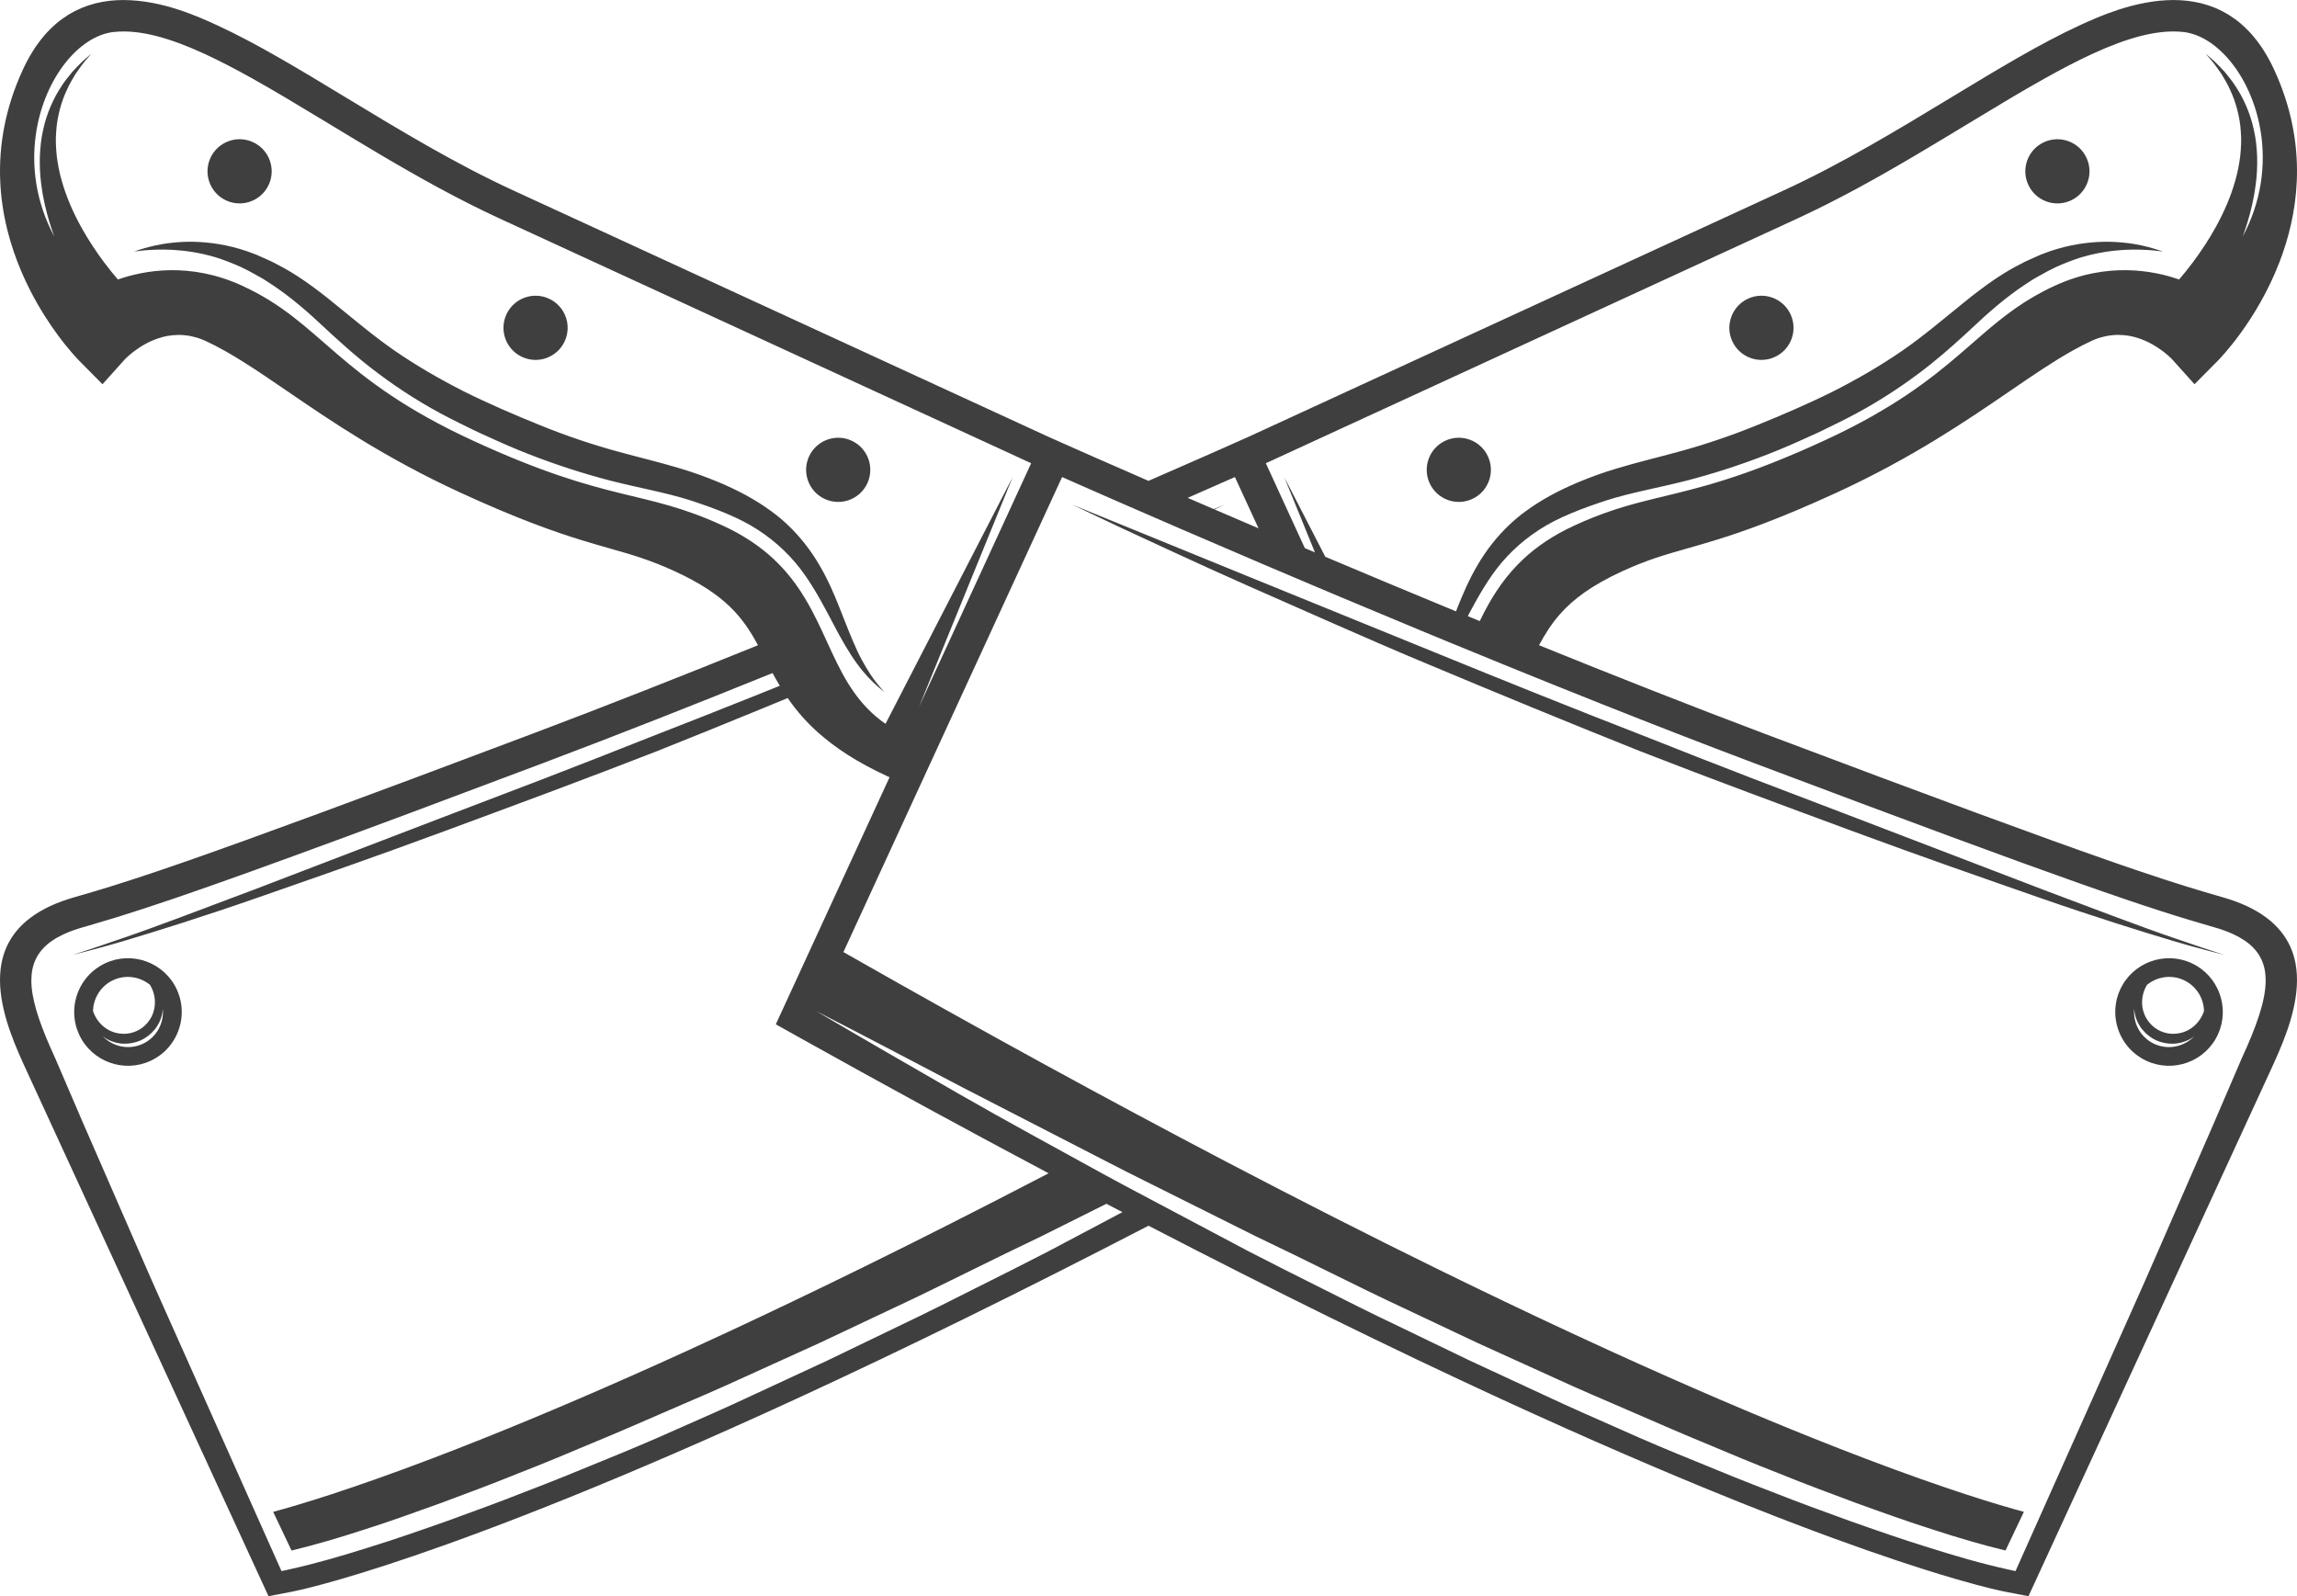 <svg version="1.1" id="图层_1" x="0px" y="0px" width="248.555px" height="172.717px" viewBox="0 0 248.555 172.717" enable-background="new 0 0 248.555 172.717" xml:space="preserve" xmlns="http://www.w3.org/2000/svg" xmlns:xlink="http://www.w3.org/1999/xlink" xmlns:xml="http://www.w3.org/XML/1998/namespace">
  <path fill="#3F3F3F" d="M229.421,107.07c-0.503,1.093-0.638,2.264-0.456,3.371c0.303,1.844,1.486,3.512,3.309,4.351
	c2.916,1.343,6.38,0.062,7.722-2.853c1.342-2.915,0.062-6.38-2.854-7.722C234.227,102.874,230.763,104.154,229.421,107.07z
	 M233.119,112.956c-1.505-0.693-2.325-2.244-2.179-3.805c0.016,0.217,0.034,0.435,0.09,0.656c0.045,0.144,0.065,0.273,0.134,0.434
	c0.054,0.128,0.079,0.232,0.161,0.385c0.143,0.295,0.301,0.552,0.504,0.789c0.394,0.479,0.901,0.877,1.471,1.149
	c0.577,0.257,1.211,0.383,1.831,0.371c0.617-0.001,1.233-0.186,1.729-0.432c0.209-0.103,0.389-0.232,0.566-0.362
	C236.334,113.264,234.623,113.648,233.119,112.956z M238.492,109.393c-0.059,0.179-0.132,0.362-0.225,0.545
	c-0.252,0.505-0.677,1.007-1.216,1.364c-0.18,0.119-0.373,0.222-0.576,0.304c-0.441,0.188-0.885,0.254-1.353,0.259
	c-0.464-0.002-0.933-0.109-1.359-0.307c-0.428-0.193-0.814-0.481-1.117-0.832c-0.153-0.172-0.288-0.372-0.393-0.545
	c-0.057-0.074-0.113-0.224-0.169-0.334c-0.044-0.076-0.077-0.205-0.117-0.305c-0.217-0.643-0.218-1.312-0.082-1.902
	c0.045-0.196,0.106-0.384,0.179-0.559c0.078-0.189,0.169-0.361,0.265-0.522c1.088-0.878,2.613-1.132,3.969-0.508
	c0.677,0.312,1.216,0.798,1.59,1.381c0.187,0.291,0.333,0.607,0.435,0.937C238.424,108.7,238.482,109.044,238.492,109.393z
	 M227.161,36.559c0.089-0.029,0.176-0.048,0.264-0.073c0.185-0.051,0.368-0.098,0.549-0.133c0.099-0.019,0.197-0.033,0.295-0.047
	c0.169-0.024,0.336-0.043,0.5-0.054c0.095-0.006,0.19-0.013,0.283-0.015c0.103-0.002,0.203,0.003,0.304,0.005
	c0.347,0.009,0.687,0.037,1.011,0.094c0.03,0.005,0.062,0.007,0.092,0.013c0.348,0.065,0.678,0.16,0.995,0.267
	c0.072,0.024,0.143,0.049,0.213,0.075c0.304,0.112,0.597,0.235,0.867,0.371c0.029,0.014,0.055,0.03,0.083,0.045
	c0.252,0.13,0.486,0.265,0.704,0.403c0.048,0.031,0.098,0.061,0.145,0.091c0.221,0.144,0.424,0.288,0.603,0.425
	c0.035,0.027,0.067,0.053,0.101,0.08c0.156,0.123,0.298,0.24,0.415,0.343c0.017,0.015,0.038,0.032,0.054,0.046
	c0.125,0.111,0.223,0.206,0.295,0.276c0.017,0.017,0.034,0.034,0.048,0.048c0.044,0.045,0.087,0.091,0.09,0.094l2.393,2.665l0,0v0
	l0.843-0.851l1.678-1.694c0.305-0.308,4.228-4.35,6.659-10.637c2.002-5.177,2.991-11.876,0.113-19.263
	c-0.206-0.528-0.431-1.059-0.677-1.593c-0.33-0.717-0.683-1.367-1.055-1.963c-0.01-0.016-0.019-0.034-0.029-0.05
	c-0.364-0.58-0.748-1.1-1.146-1.573c-0.02-0.024-0.04-0.052-0.061-0.076c-0.392-0.459-0.799-0.865-1.217-1.23
	c-0.031-0.027-0.06-0.057-0.091-0.083c-0.413-0.353-0.839-0.66-1.273-0.931c-0.039-0.024-0.076-0.051-0.116-0.075
	c-0.429-0.261-0.868-0.48-1.312-0.669c-0.046-0.02-0.092-0.042-0.139-0.061c-0.44-0.179-0.886-0.323-1.335-0.44
	c-0.053-0.013-0.105-0.029-0.158-0.042c-0.446-0.109-0.894-0.188-1.344-0.243c-0.057-0.007-0.114-0.016-0.172-0.022
	c-0.446-0.049-0.892-0.072-1.338-0.075c-0.033,0-0.066-0.005-0.099-0.005c-0.026,0-0.052,0.004-0.079,0.004
	c-0.468,0.002-0.933,0.028-1.394,0.072c-0.053,0.006-0.107,0.009-0.16,0.015c-0.463,0.049-0.919,0.117-1.369,0.199
	c-0.049,0.009-0.098,0.017-0.146,0.026c-0.453,0.087-0.897,0.188-1.33,0.3c-0.04,0.01-0.081,0.02-0.122,0.031
	c-0.437,0.116-0.861,0.242-1.272,0.374c-0.033,0.01-0.066,0.02-0.099,0.031c-0.415,0.136-0.815,0.277-1.197,0.42
	c-0.022,0.009-0.045,0.017-0.067,0.025c-0.388,0.146-0.755,0.294-1.101,0.438c-0.013,0.006-0.026,0.01-0.039,0.016
	c-0.348,0.146-0.672,0.287-0.97,0.421c-0.01,0.004-0.02,0.009-0.03,0.013c-0.302,0.135-0.577,0.262-0.82,0.373
	c-1.059,0.488-2.146,1.031-3.259,1.618c-1.112,0.587-2.25,1.219-3.41,1.883c-2.32,1.329-4.73,2.789-7.209,4.29
	c-2.902,1.758-5.854,3.547-8.868,5.258c-3.014,1.711-6.092,3.347-9.247,4.799l-57.449,26.448l-0.358,0.165l-2.95,1.312
	c-0.107,0.048-3.069,1.363-7.977,3.5c-4.908-2.137-7.87-3.452-7.977-3.5l-2.949-1.312l-0.358-0.165L55.544,20.608
	c-6.31-2.905-12.311-6.541-18.115-10.058c-4.957-3.003-9.639-5.84-13.877-7.791c-0.244-0.112-0.52-0.239-0.824-0.375
	c-0.006-0.003-0.013-0.006-0.019-0.009c-0.299-0.134-0.624-0.276-0.973-0.422c-0.016-0.007-0.032-0.013-0.048-0.02
	c-0.344-0.144-0.709-0.29-1.094-0.436c-0.023-0.009-0.047-0.017-0.07-0.026c-0.382-0.143-0.781-0.285-1.196-0.42
	c-0.032-0.01-0.065-0.02-0.097-0.031c-0.411-0.133-0.836-0.259-1.274-0.374c-0.04-0.01-0.08-0.02-0.12-0.031
	c-0.435-0.112-0.88-0.214-1.335-0.301C16.456,0.308,16.41,0.3,16.363,0.292c-0.451-0.083-0.91-0.151-1.374-0.2
	c-0.053-0.006-0.106-0.01-0.159-0.015c-0.461-0.044-0.926-0.07-1.394-0.072C13.41,0.004,13.384,0,13.357,0
	c-0.033,0-0.066,0.005-0.099,0.005c-0.444,0.004-0.89,0.026-1.336,0.075c-0.059,0.007-0.117,0.015-0.176,0.023
	c-0.448,0.055-0.895,0.133-1.34,0.242c-0.054,0.013-0.108,0.029-0.162,0.043c-0.448,0.117-0.892,0.26-1.33,0.438
	C8.864,0.846,8.816,0.869,8.768,0.89C8.326,1.078,7.889,1.296,7.462,1.555C7.421,1.58,7.38,1.609,7.339,1.635
	C6.907,1.905,6.484,2.21,6.072,2.561C6.04,2.589,6.009,2.62,5.977,2.649C5.56,3.013,5.154,3.417,4.764,3.874
	C4.743,3.9,4.722,3.929,4.7,3.955C4.303,4.427,3.921,4.946,3.558,5.524C3.547,5.541,3.537,5.56,3.527,5.577
	C3.155,6.172,2.802,6.822,2.473,7.538c-3.937,8.551-2.556,16.279-0.12,21.943c0.305,0.708,0.626,1.383,0.955,2.024
	c0.988,1.923,2.049,3.533,2.959,4.766c1.214,1.644,2.158,2.616,2.302,2.761l2.52,2.545l2.393-2.665
	c0.003-0.003,0.047-0.049,0.088-0.091c0.015-0.015,0.033-0.033,0.051-0.051c0.071-0.07,0.169-0.164,0.293-0.275
	c0.016-0.014,0.037-0.031,0.054-0.046c0.118-0.103,0.26-0.221,0.417-0.344c0.033-0.026,0.063-0.051,0.098-0.077
	c0.18-0.137,0.384-0.282,0.606-0.427c0.045-0.029,0.094-0.059,0.141-0.088c0.22-0.138,0.456-0.276,0.71-0.406
	c0.027-0.014,0.051-0.029,0.079-0.043c0.271-0.135,0.565-0.259,0.869-0.371c0.07-0.026,0.14-0.05,0.212-0.074
	c0.318-0.107,0.648-0.201,0.996-0.267c0.03-0.006,0.062-0.007,0.091-0.013c0.325-0.057,0.664-0.085,1.012-0.094
	c0.101-0.002,0.201-0.008,0.304-0.005c0.093,0.002,0.188,0.008,0.283,0.015c0.165,0.011,0.332,0.029,0.501,0.054
	c0.098,0.014,0.195,0.028,0.294,0.047c0.18,0.034,0.364,0.081,0.548,0.132c0.089,0.025,0.176,0.045,0.266,0.073
	c0.274,0.088,0.551,0.191,0.832,0.321c2.749,1.266,5.582,3.203,8.862,5.445c4.695,3.21,10.539,7.205,18.705,10.965
	c3.069,1.413,5.608,2.473,7.77,3.299c2.162,0.826,3.947,1.42,5.508,1.898c1.04,0.319,1.982,0.587,2.868,0.84
	c1.233,0.351,2.337,0.666,3.468,1.047c0.565,0.19,1.137,0.398,1.735,0.634s1.222,0.503,1.892,0.811
	c5.526,2.544,7.381,5.029,8.985,7.995c-8.063,3.266-16.386,6.553-24.392,9.571c-19.1,7.2-30.037,11.212-37.086,13.675
	c-0.415,0.145-0.816,0.284-1.204,0.419c-0.777,0.269-1.504,0.518-2.188,0.749c-4.101,1.389-6.642,2.151-9.124,2.861
	c-0.928,0.266-1.778,0.575-2.527,0.92c-3.353,1.544-4.868,3.772-5.334,6.207c-0.078,0.406-0.126,0.818-0.149,1.233
	c-0.046,0.831,0.009,1.676,0.138,2.517c0.256,1.684,0.803,3.354,1.406,4.87c0.302,0.758,0.617,1.478,0.917,2.141
	c0.15,0.332,0.296,0.65,0.435,0.951l25.036,54.38l1.108,2.406l2.6-0.501c0.647-0.125,16.281-3.256,54.494-20.849
	c11.843-5.452,24.603-11.732,38.128-18.738c13.524,7.006,26.285,13.286,38.128,18.738c4.777,2.199,9.2,4.172,13.286,5.942
	c2.043,0.885,4.002,1.719,5.877,2.505c0.938,0.393,1.855,0.774,2.752,1.143c2.69,1.108,5.197,2.11,7.526,3.017
	c0.776,0.302,1.533,0.594,2.27,0.875c2.949,1.126,5.585,2.087,7.924,2.906c2.339,0.819,4.381,1.496,6.141,2.053
	c1.32,0.418,2.481,0.769,3.489,1.061c3.361,0.976,5.027,1.308,5.229,1.347l2.6,0.501l0,0l0,0l0.758-1.647l0.349-0.758l25.036-54.38
	c0.139-0.302,0.285-0.619,0.435-0.951c0.3-0.664,0.616-1.383,0.917-2.141c0.603-1.516,1.15-3.186,1.406-4.87
	c0.128-0.842,0.184-1.686,0.138-2.517c-0.023-0.415-0.072-0.827-0.149-1.233c-0.466-2.436-1.981-4.663-5.334-6.207
	c-0.749-0.345-1.599-0.654-2.527-0.92c-0.621-0.178-1.245-0.358-1.896-0.551c-0.651-0.193-1.33-0.398-2.059-0.625
	c-0.729-0.226-1.509-0.474-2.362-0.752c-0.951-0.309-2.001-0.659-3.167-1.056c-0.459-0.157-0.938-0.321-1.439-0.493
	c-0.511-0.176-1.036-0.358-1.593-0.553c-7.049-2.463-17.986-6.475-37.086-13.675c-8.006-3.018-16.329-6.305-24.392-9.571
	c0.644-1.191,1.333-2.305,2.28-3.375l0,0c1.411-1.596,3.399-3.098,6.706-4.62c0.67-0.308,1.294-0.574,1.892-0.811
	c0.598-0.237,1.17-0.444,1.735-0.634c1.13-0.381,2.234-0.696,3.468-1.047c0.887-0.253,1.828-0.521,2.868-0.84
	c1.561-0.478,3.346-1.072,5.508-1.898c2.162-0.826,4.701-1.886,7.77-3.299c8.167-3.76,14.01-7.755,18.705-10.965
	c2.46-1.682,4.669-3.192,6.779-4.376c0.704-0.395,1.396-0.753,2.084-1.07C226.609,36.75,226.886,36.647,227.161,36.559z
	 M242.575,114.519c-1.954,4.593-3.946,9.168-5.948,13.738c-2.007,4.568-3.967,9.158-6.016,13.707l-12.202,27.335l-0.313,0.703
	l-0.738-0.162c-3.005-0.661-5.837-1.496-8.695-2.4c-2.856-0.88-5.669-1.866-8.481-2.857c-2.8-1.018-5.604-2.031-8.37-3.131
	c-2.784-1.058-5.544-2.175-8.293-3.317c-1.38-0.557-2.756-1.124-4.127-1.705c-1.37-0.58-2.735-1.174-4.091-1.785
	c-1.362-0.6-2.724-1.198-4.083-1.804c-1.359-0.606-2.713-1.22-4.059-1.854l-8.095-3.754l-8.036-3.874
	c-2.687-1.274-5.34-2.617-7.997-3.95c-2.66-1.329-5.315-2.665-7.957-4.027l-7.878-4.178c-2.621-1.402-5.261-2.767-7.866-4.198
	c-2.605-1.43-5.213-2.855-7.814-4.291c-2.601-1.436-5.196-2.884-7.775-4.361c-5.148-2.97-10.301-5.927-15.419-8.945
	c5.29,2.709,10.544,5.481,15.803,8.239l15.841,8.149c2.635,1.365,5.305,2.664,7.956,3.999l7.965,3.977
	c2.678,1.279,5.343,2.583,8.004,3.896c2.662,1.31,5.32,2.628,8.011,3.877l8.047,3.799l8.101,3.677
	c1.347,0.621,2.702,1.222,4.06,1.815c1.359,0.593,2.721,1.177,4.082,1.764c2.721,1.177,5.432,2.373,8.173,3.499
	c2.727,1.159,5.465,2.292,8.225,3.367c2.745,1.116,5.52,2.145,8.294,3.178c2.782,1.005,5.568,2.008,8.382,2.899
	c2.562,0.835,5.179,1.609,7.748,2.228l1.986-4.185c-2.795-0.751-8.359-2.417-17.176-5.769c-1.763-0.67-3.657-1.408-5.684-2.219
	c-6.083-2.434-13.37-5.53-21.969-9.455c-1.433-0.654-2.902-1.331-4.409-2.033c-4.518-2.103-9.369-4.42-14.565-6.972
	c-6.927-3.403-14.468-7.223-22.652-11.51c-6.138-3.216-12.639-6.694-19.514-10.455c-6.876-3.762-14.127-7.807-21.766-12.157
	l23.663-51.399c0,0,8.817,3.923,21.757,9.437c1.725,0.735,3.524,1.499,5.385,2.285c0.93,0.393,1.876,0.792,2.836,1.196
	c2.88,1.212,5.888,2.468,8.986,3.751c1.033,0.428,2.075,0.858,3.126,1.291c2.102,0.866,4.239,1.74,6.398,2.618
	c3.24,1.317,6.532,2.642,9.838,3.956c5.511,2.19,11.063,4.35,16.482,6.392c34.682,13.075,42.745,15.754,49.865,17.792
	c0.769,0.22,1.448,0.466,2.044,0.741c0.923,0.425,1.646,0.918,2.191,1.483c0.363,0.377,0.646,0.786,0.856,1.23
	c0.315,0.665,0.466,1.408,0.473,2.234C245.183,108.228,244.185,111.021,242.575,114.519z M113.481,135.383
	c-2.642,1.362-5.298,2.699-7.957,4.027c-2.657,1.334-5.31,2.676-7.997,3.95l-8.036,3.874l-8.095,3.754
	c-1.346,0.634-2.7,1.248-4.059,1.854c-1.359,0.606-2.721,1.204-4.083,1.804c-1.356,0.612-2.721,1.205-4.091,1.785
	c-1.37,0.58-2.746,1.148-4.126,1.705c-2.749,1.142-5.509,2.258-8.293,3.317c-2.767,1.1-5.57,2.113-8.37,3.131
	c-2.812,0.99-5.625,1.977-8.48,2.857c-2.858,0.903-5.69,1.738-8.695,2.4l-0.738,0.162l-0.314-0.703l-12.202-27.335
	c-2.049-4.549-4.009-9.139-6.016-13.707c-2.002-4.571-3.994-9.146-5.948-13.738c-0.201-0.437-0.393-0.863-0.574-1.279
	c-1.269-2.907-2.032-5.287-2.014-7.213c0.007-0.826,0.158-1.568,0.473-2.234c0.21-0.443,0.494-0.853,0.856-1.23
	c0.544-0.565,1.267-1.058,2.19-1.483c0.596-0.274,1.275-0.521,2.044-0.741c0.223-0.064,0.446-0.128,0.671-0.193
	c0.9-0.261,1.828-0.537,2.833-0.847c0.251-0.077,0.507-0.157,0.769-0.239c1.57-0.491,3.343-1.07,5.488-1.799
	c0.358-0.121,0.725-0.247,1.104-0.377c4.167-1.433,9.679-3.41,17.577-6.327c0.718-0.265,1.456-0.538,2.214-0.819
	c1.516-0.562,3.115-1.156,4.802-1.785c4.217-1.573,8.986-3.362,14.406-5.405c8.156-3.075,16.609-6.413,24.775-9.722
	c0.245,0.455,0.506,0.915,0.784,1.378c-0.768,0.309-1.525,0.615-2.299,0.925c-3.823,1.529-7.712,3.066-11.61,4.581
	c-3.888,1.539-7.777,3.075-11.62,4.549c-3.847,1.469-7.634,2.914-11.298,4.313c-7.325,2.807-14.162,5.427-20.022,7.673
	c-5.873,2.207-10.756,4.078-14.222,5.255c-3.458,1.2-5.456,1.827-5.456,1.827s0.507-0.131,1.457-0.376
	c0.474-0.128,1.06-0.28,1.747-0.467c0.687-0.186,1.475-0.407,2.353-0.671c3.512-1.049,8.514-2.606,14.445-4.674
	c4.447-1.552,9.453-3.29,14.783-5.212c1.777-0.64,3.589-1.301,5.429-1.983c7.358-2.721,15.218-5.62,23.023-8.664
	c1.945-0.777,3.887-1.559,5.82-2.342c1.933-0.784,3.856-1.568,5.763-2.351c0.863-0.354,1.708-0.705,2.563-1.058
	c0.484,0.702,1.024,1.408,1.659,2.114c0.487,0.541,1.026,1.083,1.629,1.621c1.809,1.616,4.192,3.208,7.472,4.718l0.261,0.12
	l-11.001,23.895l-1.306,2.838l2.727,1.524c9.216,5.15,18.136,10.001,26.791,14.596c-7.197,3.746-13.912,7.144-20.106,10.187
	c-5.196,2.552-10.046,4.869-14.565,6.972c-1.506,0.701-2.976,1.378-4.409,2.033c-8.598,3.925-15.886,7.021-21.968,9.455
	c-2.027,0.811-3.921,1.549-5.684,2.219c-8.817,3.351-14.381,5.017-17.176,5.769l1.986,4.185c2.569-0.619,5.186-1.392,7.748-2.228
	c1.407-0.446,2.807-0.919,4.203-1.407c1.396-0.488,2.788-0.99,4.179-1.492c1.387-0.517,2.774-1.032,4.158-1.558
	c1.384-0.526,2.764-1.062,4.136-1.62c2.76-1.075,5.498-2.208,8.225-3.367c2.741-1.125,5.452-2.322,8.173-3.499
	c1.361-0.587,2.723-1.171,4.082-1.764c1.359-0.593,2.713-1.194,4.06-1.815l8.101-3.677l8.047-3.799
	c2.691-1.249,5.349-2.567,8.011-3.877c2.66-1.313,5.325-2.617,8.004-3.896l7.051-3.52c0.581,0.304,1.154,0.601,1.732,0.903
	c-0.031,0.016-0.061,0.032-0.092,0.048L113.481,135.383z M54.131,23.676C66.693,29.459,83.3,37.105,95.427,42.688
	c2.021,0.93,3.918,1.804,5.651,2.601c1.155,0.532,2.238,1.03,3.235,1.489c4.49,2.067,7.268,3.346,7.268,3.346l-12.131,26.35
	l10.125-24.84L95.821,78.322c-2.917-2.019-4.41-4.751-5.778-7.674c-0.684-1.461-1.338-2.97-2.123-4.461
	c-0.523-0.994-1.105-1.98-1.793-2.939c-0.688-0.959-1.483-1.89-2.433-2.775c-1.425-1.327-3.198-2.549-5.482-3.6
	c-8.694-4.002-12.191-2.359-27.022-9.187C36.359,40.86,34.91,34.925,26.216,30.922c-5.675-2.613-10.667-1.657-13.46-0.678
	c-0.437-0.51-0.943-1.129-1.492-1.86c-1.635-2.182-3.61-5.339-4.589-8.847c-0.127-0.437-0.232-0.878-0.321-1.32
	c-0.088-0.443-0.158-0.887-0.213-1.33C6.098,16.443,6.063,16,6.048,15.561c-0.015-0.439-0.009-0.873,0.031-1.298
	c0.045-0.855,0.199-1.675,0.4-2.442c0.103-0.382,0.218-0.752,0.346-1.106c0.128-0.353,0.268-0.69,0.421-1.005
	C7.379,9.383,7.539,9.087,7.7,8.809C7.861,8.53,8.024,8.27,8.165,8.017C8.501,7.551,8.778,7.123,9.041,6.8
	C9.583,6.16,9.893,5.795,9.893,5.795S9.531,6.113,8.899,6.669C8.587,6.954,8.248,7.34,7.833,7.767
	c-0.18,0.234-0.386,0.475-0.594,0.738C7.03,8.767,6.82,9.05,6.631,9.368c-0.417,0.61-0.797,1.324-1.139,2.11
	c-0.337,0.787-0.635,1.655-0.824,2.58c-0.222,0.922-0.31,1.901-0.357,2.899c-0.012,0.499-0.007,1.002,0.018,1.507
	c0.025,0.505,0.07,1.01,0.138,1.512c0.186,1.477,0.526,2.913,0.95,4.271c0.141,0.453,0.292,0.897,0.45,1.331
	c-1.992-3.716-2.473-7.575-1.989-11.011C4.684,8.84,8.17,4.291,11.81,3.539c0.104-0.018,0.205-0.043,0.31-0.057
	c0.103-0.015,0.205-0.022,0.308-0.031c2.761-0.27,6.03,0.683,9.71,2.378c1.653,0.761,3.387,1.669,5.194,2.679
	c1.204,0.673,2.442,1.392,3.708,2.143c1.266,0.751,2.562,1.533,3.884,2.334c3.967,2.402,8.173,4.969,12.541,7.336
	C49.65,21.504,51.875,22.638,54.131,23.676z M136.975,50.125c0,0,2.778-1.279,7.268-3.346c0.998-0.459,2.08-0.958,3.235-1.489
	c1.733-0.798,3.629-1.671,5.65-2.601c12.127-5.583,28.734-13.229,41.296-19.012c2.256-1.039,4.481-2.173,6.665-3.357
	c4.369-2.367,8.574-4.934,12.541-7.336c1.322-0.801,2.618-1.583,3.884-2.334c1.266-0.751,2.503-1.469,3.707-2.143
	c1.807-1.01,3.542-1.918,5.194-2.679c3.68-1.694,6.949-2.648,9.71-2.378c0.103,0.009,0.206,0.016,0.308,0.031
	c0.106,0.014,0.207,0.04,0.311,0.057c4.732,0.978,9.204,8.373,7.866,16.427c-0.309,1.859-0.927,3.753-1.923,5.611
	c0.158-0.434,0.309-0.878,0.45-1.331c0.424-1.359,0.764-2.795,0.95-4.271c0.067-0.502,0.113-1.007,0.137-1.512
	c0.025-0.505,0.03-1.008,0.018-1.507c-0.023-0.499-0.057-0.993-0.113-1.477c-0.056-0.484-0.133-0.96-0.244-1.421
	c-0.189-0.925-0.487-1.793-0.823-2.58c-0.341-0.785-0.722-1.499-1.139-2.11c-0.378-0.635-0.843-1.133-1.202-1.601
	c-0.414-0.427-0.754-0.813-1.066-1.098c-0.158-0.139-0.299-0.263-0.422-0.371c-0.123-0.108-0.228-0.2-0.312-0.274
	c-0.169-0.149-0.26-0.229-0.26-0.229s0.019,0.023,0.057,0.067c0.075,0.088,0.223,0.263,0.433,0.511
	c0.105,0.124,0.226,0.267,0.362,0.427c0.264,0.324,0.54,0.751,0.877,1.218c0.281,0.506,0.652,1.04,0.919,1.693
	c0.306,0.63,0.562,1.347,0.767,2.111c0.201,0.767,0.354,1.587,0.399,2.442c0.078,0.85,0.024,1.737-0.064,2.622
	c-0.055,0.443-0.125,0.888-0.213,1.33c-0.088,0.443-0.194,0.884-0.321,1.32c-0.979,3.508-2.954,6.665-4.589,8.847
	c-0.549,0.732-1.054,1.35-1.491,1.86c-2.793-0.978-7.785-1.934-13.46,0.678c-1.63,0.751-3.006,1.569-4.262,2.449
	s-2.394,1.82-3.55,2.815c-1.155,0.995-2.327,2.044-3.653,3.14c-0.442,0.365-0.901,0.736-1.382,1.112
	c-0.962,0.751-2.012,1.523-3.191,2.313c-0.589,0.395-1.211,0.794-1.869,1.198c-1.976,1.211-4.286,2.46-7.067,3.74
	c-0.927,0.427-1.81,0.82-2.652,1.184c-8.424,3.64-12.825,4.315-17.238,5.473c-2.206,0.579-4.416,1.278-7.133,2.529
	c-2.284,1.051-4.057,2.274-5.482,3.6c-0.95,0.884-1.745,1.816-2.433,2.775c-0.689,0.959-1.27,1.945-1.794,2.939
	c-0.178,0.338-0.341,0.677-0.507,1.015c-0.433-0.178-0.868-0.356-1.298-0.533c0.301-0.569,0.61-1.149,0.946-1.745
	c0.509-0.904,1.068-1.828,1.705-2.737c0.639-0.909,1.379-1.784,2.221-2.601c0.842-0.817,1.785-1.575,2.83-2.25
	c1.022-0.672,2.182-1.251,3.416-1.771c1.234-0.52,2.542-0.98,3.86-1.414c2.646-0.847,5.558-1.351,8.569-2.113
	c3.002-0.772,6.023-1.751,8.948-2.896c1.465-0.567,2.937-1.211,4.318-1.844l1.049-0.476c0.384-0.172,0.712-0.344,1.07-0.516
	c0.7-0.349,1.406-0.677,2.093-1.039c2.77-1.412,5.382-3.068,7.763-4.855c1.793-1.334,3.428-2.763,4.944-4.151
	c0.506-0.462,0.998-0.921,1.479-1.369c1.915-1.794,3.812-3.309,5.66-4.472c0.437-0.303,0.969-0.566,1.445-0.838l0.361-0.2
	l0.15-0.082l0.174-0.086c0.232-0.114,0.461-0.228,0.687-0.34c0.46-0.206,0.915-0.395,1.362-0.566
	c0.448-0.171,0.889-0.326,1.321-0.462c1.304-0.391,2.527-0.609,3.616-0.726c0.363-0.039,0.711-0.067,1.042-0.086
	c1.326-0.071,2.384-0.004,3.104,0.056c0.539,0.05,0.89,0.099,1.033,0.121c0.047,0.007,0.072,0.011,0.072,0.011
	s-0.203-0.077-0.601-0.202c-0.133-0.042-0.287-0.089-0.462-0.141c-0.701-0.201-1.748-0.483-3.124-0.616
	c-1.373-0.158-3.077-0.164-5.011,0.152c-0.964,0.164-1.984,0.406-3.03,0.762c-0.259,0.096-0.521,0.193-0.786,0.292l-0.2,0.075
	l-0.05,0.019l-0.075,0.034l-0.094,0.042l-0.378,0.168c-0.254,0.118-0.509,0.225-0.768,0.342c-0.259,0.116-0.523,0.241-0.798,0.395
	c-1.65,0.822-3.245,1.903-4.816,3.108c-0.523,0.402-1.044,0.817-1.563,1.242c-2.085,1.68-4.162,3.461-6.476,5.06
	c-1.157,0.798-2.365,1.562-3.614,2.295c-1.249,0.732-2.54,1.433-3.864,2.104c-2.633,1.311-5.493,2.546-8.273,3.668
	c-2.811,1.141-5.662,2.104-8.537,2.882c-2.148,0.588-4.355,1.111-6.524,1.763c-0.723,0.217-1.441,0.449-2.152,0.701
	c-0.706,0.254-1.398,0.522-2.077,0.806c-2.035,0.852-3.942,1.856-5.681,3.129c-0.573,0.414-1.111,0.857-1.615,1.322
	c-1.512,1.393-2.714,2.978-3.621,4.539c-0.922,1.563-1.571,3.099-2.13,4.504c-0.066,0.166-0.127,0.32-0.191,0.483
	c-4.961-2.047-9.728-4.041-14.144-5.907l-4.435-8.606l3.315,8.132c-0.365-0.155-0.735-0.311-1.095-0.464L136.975,50.125z
	 M133.628,51.62l2.554,5.546c-1.666-0.712-3.253-1.393-4.754-2.039c0.704-0.334,1.097-0.521,1.097-0.521s-0.422,0.172-1.184,0.483
	c-0.982-0.423-1.922-0.828-2.825-1.219C131.767,52.448,133.628,51.62,133.628,51.62z M8.177,110.825
	c0.088,0.377,0.215,0.749,0.382,1.114c1.342,2.916,4.806,4.196,7.722,2.853c1.822-0.839,3.005-2.507,3.309-4.351
	c0.182-1.107,0.048-2.277-0.456-3.371c-1.342-2.916-4.807-4.196-7.722-2.853c-0.365,0.168-0.703,0.369-1.015,0.598
	C8.53,106.187,7.651,108.566,8.177,110.825z M16.227,106.56c0.096,0.161,0.187,0.333,0.265,0.522
	c0.292,0.699,0.387,1.603,0.097,2.46c-0.04,0.099-0.073,0.228-0.117,0.305c-0.056,0.11-0.111,0.26-0.169,0.334
	c-0.106,0.173-0.24,0.373-0.393,0.545c-0.303,0.351-0.689,0.639-1.117,0.832c-0.426,0.198-0.895,0.305-1.359,0.307
	c-0.468-0.005-0.912-0.072-1.353-0.259c-0.204-0.082-0.396-0.185-0.576-0.304c-0.54-0.357-0.965-0.859-1.216-1.364
	c-0.093-0.183-0.166-0.366-0.225-0.545c0.021-0.698,0.231-1.377,0.605-1.96c0.374-0.583,0.912-1.07,1.59-1.381
	C13.614,105.428,15.139,105.682,16.227,106.56z M11.13,112.14c0.177,0.13,0.357,0.259,0.566,0.362
	c0.248,0.123,0.526,0.231,0.819,0.308s0.601,0.124,0.91,0.124c0.62,0.012,1.253-0.114,1.831-0.371
	c0.57-0.272,1.078-0.671,1.471-1.149c0.203-0.237,0.361-0.493,0.504-0.789c0.083-0.152,0.107-0.256,0.161-0.385
	c0.069-0.161,0.089-0.289,0.134-0.434c0.056-0.221,0.074-0.439,0.09-0.656c0.146,1.561-0.675,3.112-2.179,3.805
	C13.933,113.648,12.222,113.264,11.13,112.14z M154.598,49.636c0.308-0.833,0.934-1.549,1.805-1.951
	c1.742-0.802,3.804-0.04,4.606,1.702c0.802,1.742,0.04,3.804-1.702,4.606c-1.742,0.802-3.804,0.04-4.606-1.702
	c-0.2-0.436-0.303-0.891-0.317-1.341C154.369,50.498,154.444,50.052,154.598,49.636z M187.449,36.924
	c-0.301-0.653-0.382-1.351-0.273-2.011c0.181-1.1,0.886-2.093,1.975-2.595c1.742-0.802,3.804-0.04,4.606,1.702
	c0.802,1.742,0.04,3.804-1.702,4.605C190.313,39.428,188.25,38.665,187.449,36.924z M220.571,15.742
	c0.186-0.136,0.388-0.257,0.606-0.357c1.741-0.802,3.804-0.04,4.606,1.702c0.702,1.524,0.206,3.293-1.096,4.249
	c-0.186,0.137-0.388,0.257-0.606,0.357c-1.742,0.802-3.804,0.04-4.605-1.702C218.774,18.466,219.27,16.697,220.571,15.742z
	 M92.72,71.787c-0.815-1.11-1.659-2.562-2.529-4.237c-0.441-0.834-0.901-1.719-1.411-2.624c-0.51-0.904-1.068-1.828-1.706-2.737
	c-0.639-0.909-1.379-1.784-2.221-2.601c-0.842-0.817-1.785-1.575-2.83-2.25c-1.022-0.672-2.182-1.251-3.416-1.771
	c-1.234-0.52-2.543-0.98-3.86-1.414c-1.323-0.423-2.713-0.762-4.148-1.088c-1.435-0.327-2.916-0.643-4.422-1.025
	c-3.002-0.772-6.023-1.751-8.948-2.896c-1.466-0.567-2.937-1.211-4.318-1.844l-1.049-0.476c-0.384-0.172-0.712-0.344-1.07-0.516
	c-0.7-0.349-1.405-0.677-2.093-1.039c-2.77-1.411-5.382-3.068-7.763-4.855c-2.391-1.779-4.5-3.726-6.423-5.52
	c-1.915-1.794-3.812-3.309-5.659-4.472c-0.218-0.152-0.461-0.293-0.708-0.431c-0.247-0.138-0.499-0.271-0.737-0.407l-0.362-0.2
	l-0.15-0.082l-0.174-0.086c-0.232-0.114-0.461-0.228-0.687-0.34c-0.92-0.412-1.818-0.755-2.683-1.029
	c-1.739-0.521-3.334-0.736-4.659-0.812c-1.326-0.071-2.384-0.004-3.104,0.056c-0.719,0.067-1.104,0.132-1.104,0.132
	s0.203-0.077,0.601-0.202c0.133-0.042,0.287-0.089,0.462-0.141c0.351-0.1,0.788-0.221,1.309-0.333
	c0.521-0.112,1.127-0.216,1.815-0.283c1.373-0.158,3.077-0.164,5.01,0.152c0.482,0.082,0.978,0.183,1.484,0.309
	c0.506,0.126,1.023,0.275,1.546,0.453c0.259,0.096,0.521,0.193,0.786,0.292l0.2,0.075l0.05,0.019l0.075,0.034l0.094,0.042
	l0.377,0.168c0.51,0.235,1.017,0.43,1.567,0.736c0.55,0.274,1.094,0.577,1.633,0.903c1.078,0.653,2.136,1.401,3.183,2.204
	c0.524,0.402,1.044,0.817,1.563,1.242c2.084,1.68,4.161,3.461,6.476,5.06c1.158,0.798,2.365,1.562,3.614,2.295
	c1.249,0.732,2.54,1.433,3.864,2.104c1.316,0.656,2.69,1.292,4.081,1.905c1.392,0.613,2.802,1.202,4.192,1.763
	c2.811,1.141,5.662,2.104,8.537,2.882c2.148,0.588,4.355,1.111,6.523,1.763c0.723,0.217,1.441,0.449,2.152,0.701
	c0.706,0.254,1.398,0.522,2.077,0.806c2.036,0.852,3.942,1.856,5.681,3.129c0.573,0.414,1.111,0.857,1.615,1.322
	c1.512,1.393,2.714,2.978,3.621,4.539c0.922,1.563,1.571,3.099,2.13,4.504c0.187,0.469,0.363,0.923,0.536,1.359
	c0.693,1.744,1.291,3.248,1.935,4.415c0.634,1.169,1.232,2.041,1.694,2.594c0.114,0.14,0.216,0.262,0.306,0.367
	c0.09,0.105,0.167,0.192,0.23,0.261c0.125,0.139,0.194,0.208,0.194,0.208s-0.177-0.128-0.495-0.396
	c-0.106-0.089-0.228-0.195-0.364-0.316C94.299,73.669,93.52,72.909,92.72,71.787z M93.958,49.636
	c0.154,0.417,0.228,0.863,0.214,1.314c-0.014,0.451-0.117,0.906-0.317,1.341c-0.802,1.742-2.864,2.504-4.606,1.702
	s-2.504-2.864-1.702-4.606c0.802-1.741,2.864-2.504,4.606-1.702C93.024,48.086,93.65,48.802,93.958,49.636z M59.405,32.318
	c0.218,0.1,0.42,0.22,0.606,0.357c0.372,0.273,0.678,0.613,0.91,0.994c0.578,0.953,0.688,2.167,0.186,3.255
	c-0.802,1.742-2.864,2.504-4.606,1.702c-0.218-0.1-0.42-0.22-0.606-0.356c-1.302-0.956-1.797-2.725-1.096-4.249
	C55.601,32.278,57.663,31.516,59.405,32.318z M29.08,19.99c-0.802,1.741-2.864,2.504-4.606,1.702c-0.218-0.1-0.42-0.22-0.606-0.357
	c-1.302-0.955-1.797-2.725-1.096-4.249c0.802-1.742,2.864-2.504,4.606-1.702c0.218,0.1,0.42,0.22,0.606,0.357
	C29.286,16.697,29.781,18.466,29.08,19.99z M135.407,62.513c5.813,2.366,12.594,5.125,19.86,8.082
	c3.63,1.484,7.386,3.005,11.209,4.534c3.823,1.529,7.712,3.066,11.61,4.581c3.888,1.539,7.777,3.075,11.62,4.549
	c3.847,1.469,7.634,2.914,11.298,4.313c7.325,2.807,14.162,5.427,20.022,7.673c2.203,0.828,4.266,1.608,6.167,2.322
	c0.634,0.238,1.25,0.469,1.847,0.692c2.388,0.891,4.475,1.653,6.208,2.241c1.297,0.45,2.388,0.819,3.246,1.105
	c1.43,0.477,2.21,0.722,2.21,0.722s-0.506-0.131-1.457-0.376c-0.237-0.064-0.502-0.134-0.794-0.211
	c-0.875-0.232-1.989-0.531-3.306-0.927c-3.512-1.049-8.515-2.606-14.445-4.674c-5.93-2.069-12.852-4.47-20.213-7.195
	c-7.358-2.721-15.218-5.62-23.022-8.664c-1.945-0.777-3.887-1.559-5.82-2.342c-1.933-0.784-3.856-1.568-5.763-2.351
	c-3.813-1.565-7.558-3.122-11.178-4.64c-3.627-1.5-7.098-3.032-10.396-4.472c-3.291-1.452-6.404-2.824-9.277-4.091
	c-5.742-2.541-10.474-4.779-13.802-6.309c-0.414-0.196-0.805-0.382-1.174-0.557c-1.105-0.525-2.003-0.95-2.668-1.266
	c-0.886-0.421-1.359-0.645-1.359-0.645s0.484,0.198,1.393,0.568c0.908,0.371,2.241,0.914,3.936,1.606
	c1.272,0.519,2.747,1.121,4.402,1.796C128.519,59.703,131.774,61.031,135.407,62.513z" class="color c1"/>
</svg>